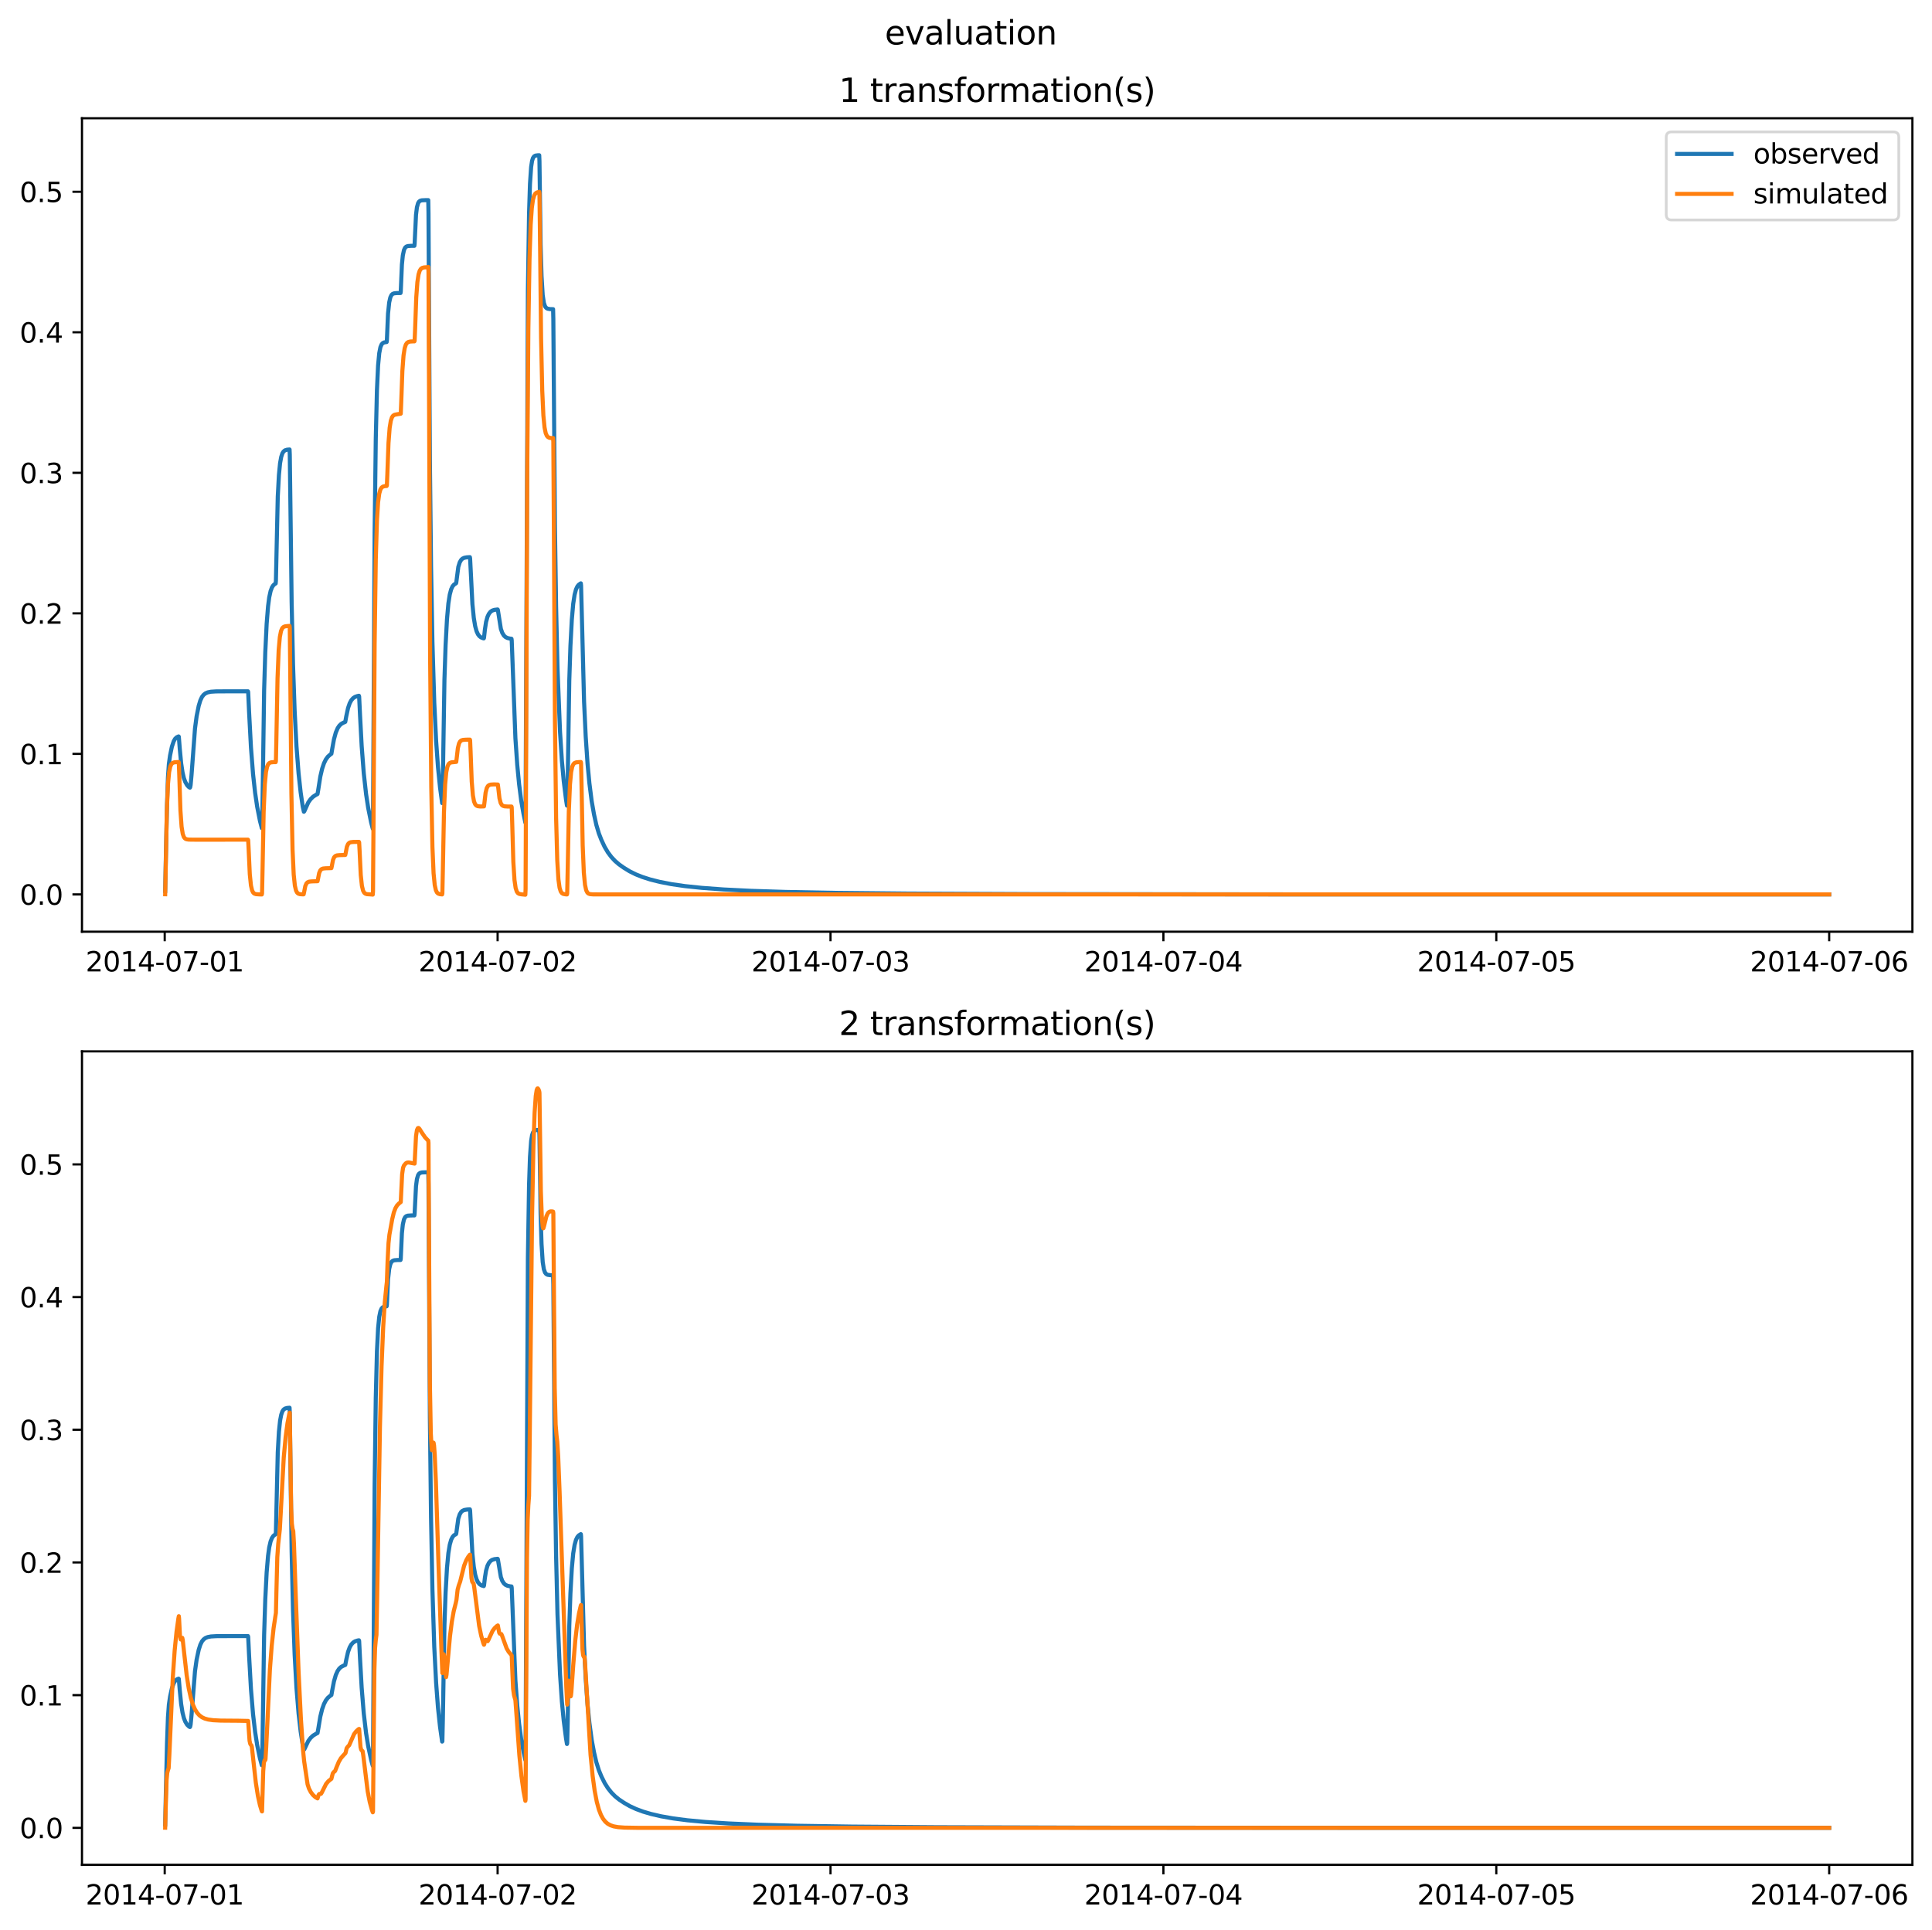 <?xml version="1.0" encoding="utf-8" standalone="no"?>
<!DOCTYPE svg PUBLIC "-//W3C//DTD SVG 1.1//EN"
  "http://www.w3.org/Graphics/SVG/1.1/DTD/svg11.dtd">
<svg xmlns:xlink="http://www.w3.org/1999/xlink" width="709.427pt" height="708.798pt" viewBox="0 0 709.427 708.798" xmlns="http://www.w3.org/2000/svg" version="1.1">
 <defs>
  <style type="text/css">*{stroke-linejoin: round; stroke-linecap: butt}</style>
 </defs>
 <g id="figure_1">
  <g id="patch_1">
   <path d="M 0 708.798 
L 709.427 708.798 
L 709.427 0 
L 0 0 
z
" style="fill: #ffffff"/>
  </g>
  <g id="axes_1">
   <g id="patch_2">
    <path d="M 30.103 342.2 
L 702.227 342.2 
L 702.227 43.44 
L 30.103 43.44 
z
" style="fill: #ffffff"/>
   </g>
   <g id="matplotlib.axis_1">
    <g id="xtick_1">
     <g id="line2d_1">
      <defs>
       <path id="mfb74bbc49d" d="M 0 0 
L 0 3.5 
" style="stroke: #000000; stroke-width: 0.8"/>
      </defs>
      <g>
       <use xlink:href="#mfb74bbc49d" x="60.484" y="342.2" style="stroke: #000000; stroke-width: 0.8"/>
      </g>
     </g>
     <g id="text_1">
      <!-- 2014-07-01 -->
      <g transform="translate(31.427 356.798) scale(0.1 -0.1)">
       <defs>
        <path id="DejaVuSans-32" d="M 1228 531 
L 3431 531 
L 3431 0 
L 469 0 
L 469 531 
Q 828 903 1448 1529 
Q 2069 2156 2228 2338 
Q 2531 2678 2651 2914 
Q 2772 3150 2772 3378 
Q 2772 3750 2511 3984 
Q 2250 4219 1831 4219 
Q 1534 4219 1204 4116 
Q 875 4013 500 3803 
L 500 4441 
Q 881 4594 1212 4672 
Q 1544 4750 1819 4750 
Q 2544 4750 2975 4387 
Q 3406 4025 3406 3419 
Q 3406 3131 3298 2873 
Q 3191 2616 2906 2266 
Q 2828 2175 2409 1742 
Q 1991 1309 1228 531 
z
" transform="scale(0.016)"/>
        <path id="DejaVuSans-30" d="M 2034 4250 
Q 1547 4250 1301 3770 
Q 1056 3291 1056 2328 
Q 1056 1369 1301 889 
Q 1547 409 2034 409 
Q 2525 409 2770 889 
Q 3016 1369 3016 2328 
Q 3016 3291 2770 3770 
Q 2525 4250 2034 4250 
z
M 2034 4750 
Q 2819 4750 3233 4129 
Q 3647 3509 3647 2328 
Q 3647 1150 3233 529 
Q 2819 -91 2034 -91 
Q 1250 -91 836 529 
Q 422 1150 422 2328 
Q 422 3509 836 4129 
Q 1250 4750 2034 4750 
z
" transform="scale(0.016)"/>
        <path id="DejaVuSans-31" d="M 794 531 
L 1825 531 
L 1825 4091 
L 703 3866 
L 703 4441 
L 1819 4666 
L 2450 4666 
L 2450 531 
L 3481 531 
L 3481 0 
L 794 0 
L 794 531 
z
" transform="scale(0.016)"/>
        <path id="DejaVuSans-34" d="M 2419 4116 
L 825 1625 
L 2419 1625 
L 2419 4116 
z
M 2253 4666 
L 3047 4666 
L 3047 1625 
L 3713 1625 
L 3713 1100 
L 3047 1100 
L 3047 0 
L 2419 0 
L 2419 1100 
L 313 1100 
L 313 1709 
L 2253 4666 
z
" transform="scale(0.016)"/>
        <path id="DejaVuSans-2d" d="M 313 2009 
L 1997 2009 
L 1997 1497 
L 313 1497 
L 313 2009 
z
" transform="scale(0.016)"/>
        <path id="DejaVuSans-37" d="M 525 4666 
L 3525 4666 
L 3525 4397 
L 1831 0 
L 1172 0 
L 2766 4134 
L 525 4134 
L 525 4666 
z
" transform="scale(0.016)"/>
       </defs>
       <use xlink:href="#DejaVuSans-32"/>
       <use xlink:href="#DejaVuSans-30" x="63.623"/>
       <use xlink:href="#DejaVuSans-31" x="127.246"/>
       <use xlink:href="#DejaVuSans-34" x="190.869"/>
       <use xlink:href="#DejaVuSans-2d" x="254.492"/>
       <use xlink:href="#DejaVuSans-30" x="290.576"/>
       <use xlink:href="#DejaVuSans-37" x="354.199"/>
       <use xlink:href="#DejaVuSans-2d" x="417.822"/>
       <use xlink:href="#DejaVuSans-30" x="453.906"/>
       <use xlink:href="#DejaVuSans-31" x="517.529"/>
      </g>
     </g>
    </g>
    <g id="xtick_2">
     <g id="line2d_2">
      <g>
       <use xlink:href="#mfb74bbc49d" x="182.723" y="342.2" style="stroke: #000000; stroke-width: 0.8"/>
      </g>
     </g>
     <g id="text_2">
      <!-- 2014-07-02 -->
      <g transform="translate(153.665 356.798) scale(0.1 -0.1)">
       <use xlink:href="#DejaVuSans-32"/>
       <use xlink:href="#DejaVuSans-30" x="63.623"/>
       <use xlink:href="#DejaVuSans-31" x="127.246"/>
       <use xlink:href="#DejaVuSans-34" x="190.869"/>
       <use xlink:href="#DejaVuSans-2d" x="254.492"/>
       <use xlink:href="#DejaVuSans-30" x="290.576"/>
       <use xlink:href="#DejaVuSans-37" x="354.199"/>
       <use xlink:href="#DejaVuSans-2d" x="417.822"/>
       <use xlink:href="#DejaVuSans-30" x="453.906"/>
       <use xlink:href="#DejaVuSans-32" x="517.529"/>
      </g>
     </g>
    </g>
    <g id="xtick_3">
     <g id="line2d_3">
      <g>
       <use xlink:href="#mfb74bbc49d" x="304.961" y="342.2" style="stroke: #000000; stroke-width: 0.8"/>
      </g>
     </g>
     <g id="text_3">
      <!-- 2014-07-03 -->
      <g transform="translate(275.903 356.798) scale(0.1 -0.1)">
       <defs>
        <path id="DejaVuSans-33" d="M 2597 2516 
Q 3050 2419 3304 2112 
Q 3559 1806 3559 1356 
Q 3559 666 3084 287 
Q 2609 -91 1734 -91 
Q 1441 -91 1130 -33 
Q 819 25 488 141 
L 488 750 
Q 750 597 1062 519 
Q 1375 441 1716 441 
Q 2309 441 2620 675 
Q 2931 909 2931 1356 
Q 2931 1769 2642 2001 
Q 2353 2234 1838 2234 
L 1294 2234 
L 1294 2753 
L 1863 2753 
Q 2328 2753 2575 2939 
Q 2822 3125 2822 3475 
Q 2822 3834 2567 4026 
Q 2313 4219 1838 4219 
Q 1578 4219 1281 4162 
Q 984 4106 628 3988 
L 628 4550 
Q 988 4650 1302 4700 
Q 1616 4750 1894 4750 
Q 2613 4750 3031 4423 
Q 3450 4097 3450 3541 
Q 3450 3153 3228 2886 
Q 3006 2619 2597 2516 
z
" transform="scale(0.016)"/>
       </defs>
       <use xlink:href="#DejaVuSans-32"/>
       <use xlink:href="#DejaVuSans-30" x="63.623"/>
       <use xlink:href="#DejaVuSans-31" x="127.246"/>
       <use xlink:href="#DejaVuSans-34" x="190.869"/>
       <use xlink:href="#DejaVuSans-2d" x="254.492"/>
       <use xlink:href="#DejaVuSans-30" x="290.576"/>
       <use xlink:href="#DejaVuSans-37" x="354.199"/>
       <use xlink:href="#DejaVuSans-2d" x="417.822"/>
       <use xlink:href="#DejaVuSans-30" x="453.906"/>
       <use xlink:href="#DejaVuSans-33" x="517.529"/>
      </g>
     </g>
    </g>
    <g id="xtick_4">
     <g id="line2d_4">
      <g>
       <use xlink:href="#mfb74bbc49d" x="427.199" y="342.2" style="stroke: #000000; stroke-width: 0.8"/>
      </g>
     </g>
     <g id="text_4">
      <!-- 2014-07-04 -->
      <g transform="translate(398.141 356.798) scale(0.1 -0.1)">
       <use xlink:href="#DejaVuSans-32"/>
       <use xlink:href="#DejaVuSans-30" x="63.623"/>
       <use xlink:href="#DejaVuSans-31" x="127.246"/>
       <use xlink:href="#DejaVuSans-34" x="190.869"/>
       <use xlink:href="#DejaVuSans-2d" x="254.492"/>
       <use xlink:href="#DejaVuSans-30" x="290.576"/>
       <use xlink:href="#DejaVuSans-37" x="354.199"/>
       <use xlink:href="#DejaVuSans-2d" x="417.822"/>
       <use xlink:href="#DejaVuSans-30" x="453.906"/>
       <use xlink:href="#DejaVuSans-34" x="517.529"/>
      </g>
     </g>
    </g>
    <g id="xtick_5">
     <g id="line2d_5">
      <g>
       <use xlink:href="#mfb74bbc49d" x="549.437" y="342.2" style="stroke: #000000; stroke-width: 0.8"/>
      </g>
     </g>
     <g id="text_5">
      <!-- 2014-07-05 -->
      <g transform="translate(520.38 356.798) scale(0.1 -0.1)">
       <defs>
        <path id="DejaVuSans-35" d="M 691 4666 
L 3169 4666 
L 3169 4134 
L 1269 4134 
L 1269 2991 
Q 1406 3038 1543 3061 
Q 1681 3084 1819 3084 
Q 2600 3084 3056 2656 
Q 3513 2228 3513 1497 
Q 3513 744 3044 326 
Q 2575 -91 1722 -91 
Q 1428 -91 1123 -41 
Q 819 9 494 109 
L 494 744 
Q 775 591 1075 516 
Q 1375 441 1709 441 
Q 2250 441 2565 725 
Q 2881 1009 2881 1497 
Q 2881 1984 2565 2268 
Q 2250 2553 1709 2553 
Q 1456 2553 1204 2497 
Q 953 2441 691 2322 
L 691 4666 
z
" transform="scale(0.016)"/>
       </defs>
       <use xlink:href="#DejaVuSans-32"/>
       <use xlink:href="#DejaVuSans-30" x="63.623"/>
       <use xlink:href="#DejaVuSans-31" x="127.246"/>
       <use xlink:href="#DejaVuSans-34" x="190.869"/>
       <use xlink:href="#DejaVuSans-2d" x="254.492"/>
       <use xlink:href="#DejaVuSans-30" x="290.576"/>
       <use xlink:href="#DejaVuSans-37" x="354.199"/>
       <use xlink:href="#DejaVuSans-2d" x="417.822"/>
       <use xlink:href="#DejaVuSans-30" x="453.906"/>
       <use xlink:href="#DejaVuSans-35" x="517.529"/>
      </g>
     </g>
    </g>
    <g id="xtick_6">
     <g id="line2d_6">
      <g>
       <use xlink:href="#mfb74bbc49d" x="671.676" y="342.2" style="stroke: #000000; stroke-width: 0.8"/>
      </g>
     </g>
     <g id="text_6">
      <!-- 2014-07-06 -->
      <g transform="translate(642.618 356.798) scale(0.1 -0.1)">
       <defs>
        <path id="DejaVuSans-36" d="M 2113 2584 
Q 1688 2584 1439 2293 
Q 1191 2003 1191 1497 
Q 1191 994 1439 701 
Q 1688 409 2113 409 
Q 2538 409 2786 701 
Q 3034 994 3034 1497 
Q 3034 2003 2786 2293 
Q 2538 2584 2113 2584 
z
M 3366 4563 
L 3366 3988 
Q 3128 4100 2886 4159 
Q 2644 4219 2406 4219 
Q 1781 4219 1451 3797 
Q 1122 3375 1075 2522 
Q 1259 2794 1537 2939 
Q 1816 3084 2150 3084 
Q 2853 3084 3261 2657 
Q 3669 2231 3669 1497 
Q 3669 778 3244 343 
Q 2819 -91 2113 -91 
Q 1303 -91 875 529 
Q 447 1150 447 2328 
Q 447 3434 972 4092 
Q 1497 4750 2381 4750 
Q 2619 4750 2861 4703 
Q 3103 4656 3366 4563 
z
" transform="scale(0.016)"/>
       </defs>
       <use xlink:href="#DejaVuSans-32"/>
       <use xlink:href="#DejaVuSans-30" x="63.623"/>
       <use xlink:href="#DejaVuSans-31" x="127.246"/>
       <use xlink:href="#DejaVuSans-34" x="190.869"/>
       <use xlink:href="#DejaVuSans-2d" x="254.492"/>
       <use xlink:href="#DejaVuSans-30" x="290.576"/>
       <use xlink:href="#DejaVuSans-37" x="354.199"/>
       <use xlink:href="#DejaVuSans-2d" x="417.822"/>
       <use xlink:href="#DejaVuSans-30" x="453.906"/>
       <use xlink:href="#DejaVuSans-36" x="517.529"/>
      </g>
     </g>
    </g>
   </g>
   <g id="matplotlib.axis_2">
    <g id="ytick_1">
     <g id="line2d_7">
      <defs>
       <path id="me799f8156d" d="M 0 0 
L -3.5 0 
" style="stroke: #000000; stroke-width: 0.8"/>
      </defs>
      <g>
       <use xlink:href="#me799f8156d" x="30.103" y="328.504" style="stroke: #000000; stroke-width: 0.8"/>
      </g>
     </g>
     <g id="text_7">
      <!-- 0.0 -->
      <g transform="translate(7.2 332.303) scale(0.1 -0.1)">
       <defs>
        <path id="DejaVuSans-2e" d="M 684 794 
L 1344 794 
L 1344 0 
L 684 0 
L 684 794 
z
" transform="scale(0.016)"/>
       </defs>
       <use xlink:href="#DejaVuSans-30"/>
       <use xlink:href="#DejaVuSans-2e" x="63.623"/>
       <use xlink:href="#DejaVuSans-30" x="95.41"/>
      </g>
     </g>
    </g>
    <g id="ytick_2">
     <g id="line2d_8">
      <g>
       <use xlink:href="#me799f8156d" x="30.103" y="276.889" style="stroke: #000000; stroke-width: 0.8"/>
      </g>
     </g>
     <g id="text_8">
      <!-- 0.1 -->
      <g transform="translate(7.2 280.688) scale(0.1 -0.1)">
       <use xlink:href="#DejaVuSans-30"/>
       <use xlink:href="#DejaVuSans-2e" x="63.623"/>
       <use xlink:href="#DejaVuSans-31" x="95.41"/>
      </g>
     </g>
    </g>
    <g id="ytick_3">
     <g id="line2d_9">
      <g>
       <use xlink:href="#me799f8156d" x="30.103" y="225.274" style="stroke: #000000; stroke-width: 0.8"/>
      </g>
     </g>
     <g id="text_9">
      <!-- 0.2 -->
      <g transform="translate(7.2 229.073) scale(0.1 -0.1)">
       <use xlink:href="#DejaVuSans-30"/>
       <use xlink:href="#DejaVuSans-2e" x="63.623"/>
       <use xlink:href="#DejaVuSans-32" x="95.41"/>
      </g>
     </g>
    </g>
    <g id="ytick_4">
     <g id="line2d_10">
      <g>
       <use xlink:href="#me799f8156d" x="30.103" y="173.659" style="stroke: #000000; stroke-width: 0.8"/>
      </g>
     </g>
     <g id="text_10">
      <!-- 0.3 -->
      <g transform="translate(7.2 177.458) scale(0.1 -0.1)">
       <use xlink:href="#DejaVuSans-30"/>
       <use xlink:href="#DejaVuSans-2e" x="63.623"/>
       <use xlink:href="#DejaVuSans-33" x="95.41"/>
      </g>
     </g>
    </g>
    <g id="ytick_5">
     <g id="line2d_11">
      <g>
       <use xlink:href="#me799f8156d" x="30.103" y="122.044" style="stroke: #000000; stroke-width: 0.8"/>
      </g>
     </g>
     <g id="text_11">
      <!-- 0.4 -->
      <g transform="translate(7.2 125.843) scale(0.1 -0.1)">
       <use xlink:href="#DejaVuSans-30"/>
       <use xlink:href="#DejaVuSans-2e" x="63.623"/>
       <use xlink:href="#DejaVuSans-34" x="95.41"/>
      </g>
     </g>
    </g>
    <g id="ytick_6">
     <g id="line2d_12">
      <g>
       <use xlink:href="#me799f8156d" x="30.103" y="70.428" style="stroke: #000000; stroke-width: 0.8"/>
      </g>
     </g>
     <g id="text_12">
      <!-- 0.5 -->
      <g transform="translate(7.2 74.228) scale(0.1 -0.1)">
       <use xlink:href="#DejaVuSans-30"/>
       <use xlink:href="#DejaVuSans-2e" x="63.623"/>
       <use xlink:href="#DejaVuSans-35" x="95.41"/>
      </g>
     </g>
    </g>
   </g>
   <g id="line2d_13">
    <path d="M 60.654 327.223 
L 60.909 314.541 
L 61.333 295.522 
L 61.673 285.524 
L 62.012 280.595 
L 62.437 277.518 
L 63.116 274.252 
L 63.795 272.23 
L 64.304 271.34 
L 64.899 270.788 
L 65.578 270.474 
L 65.663 270.582 
L 66.002 274.899 
L 66.511 280.287 
L 67.021 283.67 
L 67.53 285.823 
L 68.039 287.198 
L 68.719 288.393 
L 69.313 289.027 
L 69.737 289.3 
L 69.822 289.193 
L 69.992 288.352 
L 70.331 284.648 
L 71.605 267.536 
L 72.199 263.073 
L 72.963 259.256 
L 73.557 257.278 
L 74.151 255.998 
L 74.746 255.217 
L 75.425 254.672 
L 76.274 254.296 
L 77.462 254.056 
L 79.329 253.937 
L 84.508 253.903 
L 91.044 253.903 
L 91.129 254.19 
L 91.468 261.589 
L 92.148 274.455 
L 92.912 284.249 
L 93.676 291.182 
L 94.439 296.329 
L 95.458 301.509 
L 96.137 304.153 
L 96.222 303.873 
L 96.392 295.352 
L 96.986 253.496 
L 97.411 239.523 
L 97.92 229.082 
L 98.429 222.701 
L 98.854 219.423 
L 99.363 217.082 
L 99.872 215.727 
L 100.382 214.948 
L 100.891 214.495 
L 101.231 214.301 
L 101.315 213.285 
L 101.994 182.414 
L 102.419 174.483 
L 102.843 170.123 
L 103.268 167.801 
L 103.692 166.512 
L 104.117 165.834 
L 104.626 165.419 
L 105.39 165.178 
L 106.324 165.09 
L 106.409 167.018 
L 107.088 221.184 
L 107.597 243.976 
L 108.191 261.122 
L 108.87 274.132 
L 109.634 284.041 
L 110.398 291.018 
L 111.162 296.224 
L 111.587 298.145 
L 111.757 297.94 
L 113.2 294.721 
L 114.049 293.515 
L 114.982 292.604 
L 116.001 291.951 
L 116.595 291.62 
L 116.85 290.126 
L 117.614 285.235 
L 118.293 282.335 
L 118.972 280.317 
L 119.651 278.927 
L 120.415 277.886 
L 121.179 277.214 
L 121.688 276.839 
L 122.028 274.847 
L 122.622 271.565 
L 123.301 269.069 
L 123.98 267.473 
L 124.575 266.561 
L 125.254 265.912 
L 126.018 265.47 
L 126.782 265.135 
L 127.121 263.235 
L 127.8 260.061 
L 128.395 258.319 
L 128.989 257.206 
L 129.668 256.423 
L 130.347 255.973 
L 131.196 255.665 
L 131.79 255.544 
L 131.875 255.815 
L 132.215 262.911 
L 132.809 274.052 
L 133.573 283.982 
L 134.422 291.645 
L 135.186 296.66 
L 136.289 302.119 
L 136.883 304.367 
L 136.968 302.568 
L 137.138 271.319 
L 137.562 195.535 
L 137.987 161.12 
L 138.411 143.321 
L 138.836 134.203 
L 139.26 129.709 
L 139.685 127.54 
L 140.109 126.519 
L 140.534 126.031 
L 141.043 125.77 
L 141.892 125.629 
L 141.977 125.623 
L 142.061 125.052 
L 142.486 115.162 
L 142.91 111.095 
L 143.335 109.222 
L 143.759 108.342 
L 144.184 107.944 
L 144.778 107.727 
L 145.797 107.635 
L 147.07 107.62 
L 147.155 107.067 
L 147.579 97.182 
L 147.919 93.805 
L 148.343 91.84 
L 148.768 90.949 
L 149.192 90.569 
L 149.786 90.368 
L 150.975 90.286 
L 152.163 90.278 
L 152.248 89.543 
L 152.757 78.892 
L 153.097 76.14 
L 153.521 74.622 
L 153.861 74.07 
L 154.285 73.739 
L 154.88 73.577 
L 156.238 73.513 
L 157.256 73.509 
L 157.341 78.225 
L 157.851 168.849 
L 158.275 207.905 
L 158.784 235.71 
L 159.463 258.109 
L 160.143 272.11 
L 160.822 281.682 
L 161.586 289.262 
L 162.35 294.949 
L 162.435 294.843 
L 162.604 286.954 
L 163.199 249.583 
L 163.623 236.941 
L 164.132 227.439 
L 164.642 221.657 
L 165.151 218.379 
L 165.66 216.466 
L 166.17 215.373 
L 166.679 214.745 
L 167.358 214.29 
L 167.443 214.253 
L 167.528 214.068 
L 168.292 208.22 
L 168.801 206.574 
L 169.31 205.67 
L 169.82 205.181 
L 170.499 204.863 
L 171.433 204.692 
L 172.536 204.631 
L 172.621 205.092 
L 173.47 221.909 
L 173.979 226.968 
L 174.489 230.014 
L 174.998 231.848 
L 175.507 232.954 
L 176.017 233.63 
L 176.611 234.094 
L 177.375 234.405 
L 177.629 234.467 
L 177.714 234.354 
L 178.054 231.243 
L 178.478 228.459 
L 178.988 226.583 
L 179.497 225.486 
L 180.091 224.716 
L 180.685 224.288 
L 181.449 224.015 
L 182.638 223.856 
L 182.723 223.85 
L 182.808 223.979 
L 183.911 230.947 
L 184.42 232.411 
L 185.015 233.409 
L 185.609 233.968 
L 186.288 234.316 
L 187.222 234.538 
L 187.816 234.605 
L 187.901 235.14 
L 189.259 271.164 
L 189.938 281.014 
L 190.617 288.039 
L 191.381 294.036 
L 192.23 298.912 
L 192.909 302.096 
L 192.994 298.414 
L 193.843 106.814 
L 194.267 78.46 
L 194.607 67.577 
L 195.031 61.327 
L 195.371 59.106 
L 195.71 58.025 
L 196.135 57.417 
L 196.644 57.148 
L 197.493 57.035 
L 198.002 57.02 
L 198.087 59.13 
L 198.512 89.775 
L 198.851 101.384 
L 199.276 108.368 
L 199.7 111.206 
L 200.125 112.483 
L 200.549 113.066 
L 201.058 113.37 
L 201.992 113.528 
L 203.096 113.559 
L 203.181 117.119 
L 203.775 193.566 
L 204.199 222.809 
L 204.709 245.343 
L 205.642 268.814 
L 206.321 279.375 
L 207.001 286.85 
L 207.849 293.737 
L 208.189 295.891 
L 208.274 295.487 
L 208.444 287.876 
L 209.038 250.057 
L 209.462 237.233 
L 209.972 227.594 
L 210.481 221.757 
L 210.99 218.436 
L 211.5 216.498 
L 212.009 215.387 
L 212.518 214.756 
L 213.197 214.296 
L 213.282 214.257 
L 213.367 215.078 
L 214.471 257.717 
L 215.065 270.419 
L 215.744 280.476 
L 216.423 287.643 
L 217.272 294.325 
L 218.121 299.122 
L 218.97 302.956 
L 219.903 306.101 
L 220.837 308.512 
L 222.026 311.052 
L 223.214 313.053 
L 224.487 314.761 
L 225.846 316.217 
L 227.289 317.461 
L 229.071 318.717 
L 231.194 320.019 
L 233.401 321.112 
L 235.862 322.095 
L 238.749 323.02 
L 242.229 323.899 
L 246.558 324.736 
L 251.482 325.448 
L 257.763 326.106 
L 265.658 326.688 
L 275.675 327.187 
L 288.493 327.596 
L 306.744 327.939 
L 333.483 328.2 
L 379.153 328.387 
L 473.463 328.499 
L 671.676 328.503 
L 671.676 328.503 
" clip-path="url(#p701791caee)" style="fill: none; stroke: #1f77b4; stroke-width: 1.5; stroke-linecap: square"/>
   </g>
   <g id="line2d_14">
    <path d="M 60.654 328.448 
L 60.824 320.331 
L 61.248 298.173 
L 61.673 288.114 
L 62.097 283.595 
L 62.522 281.561 
L 62.946 280.644 
L 63.371 280.231 
L 63.965 280.002 
L 64.983 279.908 
L 65.578 279.883 
L 65.663 280.122 
L 65.832 284.785 
L 66.257 297.754 
L 66.681 303.651 
L 67.106 306.285 
L 67.53 307.46 
L 67.955 307.984 
L 68.464 308.245 
L 69.313 308.373 
L 71.859 308.405 
L 91.044 308.395 
L 91.129 308.567 
L 91.299 311.891 
L 91.723 321.082 
L 92.148 325.221 
L 92.572 327.053 
L 92.996 327.863 
L 93.421 328.221 
L 94.015 328.414 
L 95.203 328.495 
L 96.137 328.526 
L 96.222 328.114 
L 96.392 320.147 
L 96.816 298.094 
L 97.241 288.079 
L 97.665 283.579 
L 98.09 281.553 
L 98.514 280.641 
L 98.939 280.229 
L 99.533 280.002 
L 100.551 279.908 
L 101.231 279.919 
L 101.315 279.508 
L 101.485 271.508 
L 101.91 249.117 
L 102.334 238.74 
L 102.758 233.98 
L 103.183 231.792 
L 103.607 230.785 
L 104.032 230.322 
L 104.541 230.082 
L 105.39 229.959 
L 106.324 229.887 
L 106.409 230.706 
L 106.578 246.759 
L 107.003 291.645 
L 107.427 312.13 
L 107.852 321.252 
L 108.276 325.296 
L 108.701 327.086 
L 109.125 327.878 
L 109.549 328.227 
L 110.144 328.416 
L 111.332 328.495 
L 111.502 328.459 
L 111.672 327.664 
L 112.096 325.469 
L 112.521 324.483 
L 112.945 324.047 
L 113.539 323.811 
L 114.558 323.716 
L 116.595 323.661 
L 116.765 322.864 
L 117.189 320.664 
L 117.614 319.673 
L 118.038 319.234 
L 118.632 318.996 
L 119.651 318.9 
L 121.688 318.845 
L 121.858 318.048 
L 122.283 315.844 
L 122.707 314.85 
L 123.132 314.408 
L 123.726 314.168 
L 124.744 314.071 
L 126.782 314.016 
L 126.951 313.218 
L 127.376 311.012 
L 127.8 310.014 
L 128.225 309.57 
L 128.734 309.348 
L 129.668 309.236 
L 131.79 309.204 
L 131.875 309.369 
L 132.045 312.56 
L 132.469 321.382 
L 132.894 325.354 
L 133.318 327.112 
L 133.742 327.889 
L 134.167 328.232 
L 134.761 328.418 
L 135.95 328.495 
L 136.883 328.574 
L 136.968 327.34 
L 137.138 303.426 
L 137.562 236.68 
L 137.987 205.63 
L 138.411 191.2 
L 138.836 184.449 
L 139.26 181.281 
L 139.685 179.792 
L 140.109 179.092 
L 140.618 178.722 
L 141.297 178.545 
L 141.977 178.504 
L 142.061 178.298 
L 142.231 174.255 
L 142.656 162.706 
L 143.08 157.156 
L 143.505 154.521 
L 143.929 153.269 
L 144.353 152.673 
L 144.863 152.355 
L 145.627 152.191 
L 147.155 151.946 
L 147.325 147.896 
L 147.749 136.251 
L 148.173 130.593 
L 148.598 127.877 
L 149.022 126.571 
L 149.447 125.943 
L 149.956 125.603 
L 150.635 125.436 
L 152.078 125.365 
L 152.163 125.378 
L 152.248 125.175 
L 152.418 121.113 
L 152.842 109.362 
L 153.267 103.588 
L 153.691 100.785 
L 154.116 99.422 
L 154.54 98.759 
L 155.049 98.396 
L 155.728 98.215 
L 157.087 98.132 
L 157.171 98.165 
L 157.256 98.038 
L 157.341 99.863 
L 157.511 136.395 
L 157.935 240.495 
L 158.36 289.118 
L 158.784 311.002 
L 159.209 320.751 
L 159.633 325.074 
L 160.058 326.988 
L 160.482 327.834 
L 160.907 328.208 
L 161.501 328.41 
L 162.35 328.509 
L 162.435 328.099 
L 162.604 320.136 
L 163.029 298.089 
L 163.453 288.077 
L 163.878 283.578 
L 164.302 281.553 
L 164.726 280.64 
L 165.151 280.229 
L 165.745 280.002 
L 166.764 279.907 
L 167.528 279.83 
L 167.698 278.496 
L 168.122 274.777 
L 168.546 273.071 
L 168.971 272.299 
L 169.395 271.95 
L 169.99 271.756 
L 171.178 271.671 
L 172.536 271.65 
L 172.621 271.856 
L 172.791 275.856 
L 173.215 287.006 
L 173.64 292.098 
L 174.064 294.383 
L 174.489 295.408 
L 174.913 295.867 
L 175.422 296.097 
L 176.356 296.215 
L 177.714 296.173 
L 177.884 294.842 
L 178.309 291.144 
L 178.733 289.458 
L 179.157 288.701 
L 179.582 288.361 
L 180.176 288.174 
L 181.364 288.093 
L 182.808 288.149 
L 182.977 289.481 
L 183.402 293.183 
L 183.826 294.87 
L 184.251 295.626 
L 184.675 295.964 
L 185.269 296.15 
L 186.458 296.23 
L 187.816 296.223 
L 187.901 296.498 
L 188.071 301.822 
L 188.495 316.567 
L 188.919 323.22 
L 189.344 326.168 
L 189.768 327.471 
L 190.193 328.048 
L 190.702 328.333 
L 191.466 328.465 
L 192.909 328.62 
L 192.994 326.572 
L 193.164 286.677 
L 193.588 174.357 
L 194.013 120.81 
L 194.437 95.044 
L 194.862 82.498 
L 195.286 76.355 
L 195.71 73.338 
L 196.135 71.854 
L 196.559 71.124 
L 197.069 70.719 
L 197.748 70.514 
L 198.002 70.443 
L 198.087 71.106 
L 198.257 84.687 
L 198.682 124.112 
L 199.106 143.396 
L 199.53 152.612 
L 199.955 156.997 
L 200.379 159.08 
L 200.804 160.068 
L 201.228 160.537 
L 201.738 160.787 
L 202.586 160.92 
L 203.096 160.869 
L 203.181 162.23 
L 203.35 189.145 
L 203.775 265.146 
L 204.199 300.251 
L 204.624 315.969 
L 205.048 322.955 
L 205.473 326.05 
L 205.897 327.42 
L 206.321 328.025 
L 206.831 328.324 
L 207.595 328.463 
L 208.189 328.515 
L 208.274 328.104 
L 208.444 320.14 
L 208.868 298.091 
L 209.293 288.077 
L 209.717 283.579 
L 210.141 281.553 
L 210.566 280.64 
L 210.99 280.229 
L 211.584 280.002 
L 212.603 279.907 
L 213.282 279.873 
L 213.367 280.284 
L 213.537 288.278 
L 213.961 310.473 
L 214.386 320.516 
L 214.81 324.97 
L 215.235 326.942 
L 215.659 327.814 
L 216.084 328.199 
L 216.678 328.407 
L 217.781 328.493 
L 223.723 328.504 
L 671.676 328.504 
L 671.676 328.504 
" clip-path="url(#p701791caee)" style="fill: none; stroke: #ff7f0e; stroke-width: 1.5; stroke-linecap: square"/>
   </g>
   <g id="patch_3">
    <path d="M 30.103 342.2 
L 30.103 43.44 
" style="fill: none; stroke: #000000; stroke-width: 0.8; stroke-linejoin: miter; stroke-linecap: square"/>
   </g>
   <g id="patch_4">
    <path d="M 702.227 342.2 
L 702.227 43.44 
" style="fill: none; stroke: #000000; stroke-width: 0.8; stroke-linejoin: miter; stroke-linecap: square"/>
   </g>
   <g id="patch_5">
    <path d="M 30.103 342.2 
L 702.227 342.2 
" style="fill: none; stroke: #000000; stroke-width: 0.8; stroke-linejoin: miter; stroke-linecap: square"/>
   </g>
   <g id="patch_6">
    <path d="M 30.103 43.44 
L 702.227 43.44 
" style="fill: none; stroke: #000000; stroke-width: 0.8; stroke-linejoin: miter; stroke-linecap: square"/>
   </g>
   <g id="text_13">
    <!-- 1 transformation(s) -->
    <g transform="translate(308.05 37.44) scale(0.12 -0.12)">
     <defs>
      <path id="DejaVuSans-20" transform="scale(0.016)"/>
      <path id="DejaVuSans-74" d="M 1172 4494 
L 1172 3500 
L 2356 3500 
L 2356 3053 
L 1172 3053 
L 1172 1153 
Q 1172 725 1289 603 
Q 1406 481 1766 481 
L 2356 481 
L 2356 0 
L 1766 0 
Q 1100 0 847 248 
Q 594 497 594 1153 
L 594 3053 
L 172 3053 
L 172 3500 
L 594 3500 
L 594 4494 
L 1172 4494 
z
" transform="scale(0.016)"/>
      <path id="DejaVuSans-72" d="M 2631 2963 
Q 2534 3019 2420 3045 
Q 2306 3072 2169 3072 
Q 1681 3072 1420 2755 
Q 1159 2438 1159 1844 
L 1159 0 
L 581 0 
L 581 3500 
L 1159 3500 
L 1159 2956 
Q 1341 3275 1631 3429 
Q 1922 3584 2338 3584 
Q 2397 3584 2469 3576 
Q 2541 3569 2628 3553 
L 2631 2963 
z
" transform="scale(0.016)"/>
      <path id="DejaVuSans-61" d="M 2194 1759 
Q 1497 1759 1228 1600 
Q 959 1441 959 1056 
Q 959 750 1161 570 
Q 1363 391 1709 391 
Q 2188 391 2477 730 
Q 2766 1069 2766 1631 
L 2766 1759 
L 2194 1759 
z
M 3341 1997 
L 3341 0 
L 2766 0 
L 2766 531 
Q 2569 213 2275 61 
Q 1981 -91 1556 -91 
Q 1019 -91 701 211 
Q 384 513 384 1019 
Q 384 1609 779 1909 
Q 1175 2209 1959 2209 
L 2766 2209 
L 2766 2266 
Q 2766 2663 2505 2880 
Q 2244 3097 1772 3097 
Q 1472 3097 1187 3025 
Q 903 2953 641 2809 
L 641 3341 
Q 956 3463 1253 3523 
Q 1550 3584 1831 3584 
Q 2591 3584 2966 3190 
Q 3341 2797 3341 1997 
z
" transform="scale(0.016)"/>
      <path id="DejaVuSans-6e" d="M 3513 2113 
L 3513 0 
L 2938 0 
L 2938 2094 
Q 2938 2591 2744 2837 
Q 2550 3084 2163 3084 
Q 1697 3084 1428 2787 
Q 1159 2491 1159 1978 
L 1159 0 
L 581 0 
L 581 3500 
L 1159 3500 
L 1159 2956 
Q 1366 3272 1645 3428 
Q 1925 3584 2291 3584 
Q 2894 3584 3203 3211 
Q 3513 2838 3513 2113 
z
" transform="scale(0.016)"/>
      <path id="DejaVuSans-73" d="M 2834 3397 
L 2834 2853 
Q 2591 2978 2328 3040 
Q 2066 3103 1784 3103 
Q 1356 3103 1142 2972 
Q 928 2841 928 2578 
Q 928 2378 1081 2264 
Q 1234 2150 1697 2047 
L 1894 2003 
Q 2506 1872 2764 1633 
Q 3022 1394 3022 966 
Q 3022 478 2636 193 
Q 2250 -91 1575 -91 
Q 1294 -91 989 -36 
Q 684 19 347 128 
L 347 722 
Q 666 556 975 473 
Q 1284 391 1588 391 
Q 1994 391 2212 530 
Q 2431 669 2431 922 
Q 2431 1156 2273 1281 
Q 2116 1406 1581 1522 
L 1381 1569 
Q 847 1681 609 1914 
Q 372 2147 372 2553 
Q 372 3047 722 3315 
Q 1072 3584 1716 3584 
Q 2034 3584 2315 3537 
Q 2597 3491 2834 3397 
z
" transform="scale(0.016)"/>
      <path id="DejaVuSans-66" d="M 2375 4863 
L 2375 4384 
L 1825 4384 
Q 1516 4384 1395 4259 
Q 1275 4134 1275 3809 
L 1275 3500 
L 2222 3500 
L 2222 3053 
L 1275 3053 
L 1275 0 
L 697 0 
L 697 3053 
L 147 3053 
L 147 3500 
L 697 3500 
L 697 3744 
Q 697 4328 969 4595 
Q 1241 4863 1831 4863 
L 2375 4863 
z
" transform="scale(0.016)"/>
      <path id="DejaVuSans-6f" d="M 1959 3097 
Q 1497 3097 1228 2736 
Q 959 2375 959 1747 
Q 959 1119 1226 758 
Q 1494 397 1959 397 
Q 2419 397 2687 759 
Q 2956 1122 2956 1747 
Q 2956 2369 2687 2733 
Q 2419 3097 1959 3097 
z
M 1959 3584 
Q 2709 3584 3137 3096 
Q 3566 2609 3566 1747 
Q 3566 888 3137 398 
Q 2709 -91 1959 -91 
Q 1206 -91 779 398 
Q 353 888 353 1747 
Q 353 2609 779 3096 
Q 1206 3584 1959 3584 
z
" transform="scale(0.016)"/>
      <path id="DejaVuSans-6d" d="M 3328 2828 
Q 3544 3216 3844 3400 
Q 4144 3584 4550 3584 
Q 5097 3584 5394 3201 
Q 5691 2819 5691 2113 
L 5691 0 
L 5113 0 
L 5113 2094 
Q 5113 2597 4934 2840 
Q 4756 3084 4391 3084 
Q 3944 3084 3684 2787 
Q 3425 2491 3425 1978 
L 3425 0 
L 2847 0 
L 2847 2094 
Q 2847 2600 2669 2842 
Q 2491 3084 2119 3084 
Q 1678 3084 1418 2786 
Q 1159 2488 1159 1978 
L 1159 0 
L 581 0 
L 581 3500 
L 1159 3500 
L 1159 2956 
Q 1356 3278 1631 3431 
Q 1906 3584 2284 3584 
Q 2666 3584 2933 3390 
Q 3200 3197 3328 2828 
z
" transform="scale(0.016)"/>
      <path id="DejaVuSans-69" d="M 603 3500 
L 1178 3500 
L 1178 0 
L 603 0 
L 603 3500 
z
M 603 4863 
L 1178 4863 
L 1178 4134 
L 603 4134 
L 603 4863 
z
" transform="scale(0.016)"/>
      <path id="DejaVuSans-28" d="M 1984 4856 
Q 1566 4138 1362 3434 
Q 1159 2731 1159 2009 
Q 1159 1288 1364 580 
Q 1569 -128 1984 -844 
L 1484 -844 
Q 1016 -109 783 600 
Q 550 1309 550 2009 
Q 550 2706 781 3412 
Q 1013 4119 1484 4856 
L 1984 4856 
z
" transform="scale(0.016)"/>
      <path id="DejaVuSans-29" d="M 513 4856 
L 1013 4856 
Q 1481 4119 1714 3412 
Q 1947 2706 1947 2009 
Q 1947 1309 1714 600 
Q 1481 -109 1013 -844 
L 513 -844 
Q 928 -128 1133 580 
Q 1338 1288 1338 2009 
Q 1338 2731 1133 3434 
Q 928 4138 513 4856 
z
" transform="scale(0.016)"/>
     </defs>
     <use xlink:href="#DejaVuSans-31"/>
     <use xlink:href="#DejaVuSans-20" x="63.623"/>
     <use xlink:href="#DejaVuSans-74" x="95.41"/>
     <use xlink:href="#DejaVuSans-72" x="134.619"/>
     <use xlink:href="#DejaVuSans-61" x="175.732"/>
     <use xlink:href="#DejaVuSans-6e" x="237.012"/>
     <use xlink:href="#DejaVuSans-73" x="300.391"/>
     <use xlink:href="#DejaVuSans-66" x="352.49"/>
     <use xlink:href="#DejaVuSans-6f" x="387.695"/>
     <use xlink:href="#DejaVuSans-72" x="448.877"/>
     <use xlink:href="#DejaVuSans-6d" x="488.24"/>
     <use xlink:href="#DejaVuSans-61" x="585.652"/>
     <use xlink:href="#DejaVuSans-74" x="646.932"/>
     <use xlink:href="#DejaVuSans-69" x="686.141"/>
     <use xlink:href="#DejaVuSans-6f" x="713.924"/>
     <use xlink:href="#DejaVuSans-6e" x="775.105"/>
     <use xlink:href="#DejaVuSans-28" x="838.484"/>
     <use xlink:href="#DejaVuSans-73" x="877.498"/>
     <use xlink:href="#DejaVuSans-29" x="929.598"/>
    </g>
   </g>
   <g id="legend_1">
    <g id="patch_7">
     <path d="M 613.833 80.796 
L 695.227 80.796 
Q 697.227 80.796 697.227 78.796 
L 697.227 50.44 
Q 697.227 48.44 695.227 48.44 
L 613.833 48.44 
Q 611.833 48.44 611.833 50.44 
L 611.833 78.796 
Q 611.833 80.796 613.833 80.796 
z
" style="fill: #ffffff; opacity: 0.8; stroke: #cccccc; stroke-linejoin: miter"/>
    </g>
    <g id="line2d_15">
     <path d="M 615.833 56.538 
L 625.833 56.538 
L 635.833 56.538 
" style="fill: none; stroke: #1f77b4; stroke-width: 1.5; stroke-linecap: square"/>
    </g>
    <g id="text_14">
     <!-- observed -->
     <g transform="translate(643.833 60.038) scale(0.1 -0.1)">
      <defs>
       <path id="DejaVuSans-62" d="M 3116 1747 
Q 3116 2381 2855 2742 
Q 2594 3103 2138 3103 
Q 1681 3103 1420 2742 
Q 1159 2381 1159 1747 
Q 1159 1113 1420 752 
Q 1681 391 2138 391 
Q 2594 391 2855 752 
Q 3116 1113 3116 1747 
z
M 1159 2969 
Q 1341 3281 1617 3432 
Q 1894 3584 2278 3584 
Q 2916 3584 3314 3078 
Q 3713 2572 3713 1747 
Q 3713 922 3314 415 
Q 2916 -91 2278 -91 
Q 1894 -91 1617 61 
Q 1341 213 1159 525 
L 1159 0 
L 581 0 
L 581 4863 
L 1159 4863 
L 1159 2969 
z
" transform="scale(0.016)"/>
       <path id="DejaVuSans-65" d="M 3597 1894 
L 3597 1613 
L 953 1613 
Q 991 1019 1311 708 
Q 1631 397 2203 397 
Q 2534 397 2845 478 
Q 3156 559 3463 722 
L 3463 178 
Q 3153 47 2828 -22 
Q 2503 -91 2169 -91 
Q 1331 -91 842 396 
Q 353 884 353 1716 
Q 353 2575 817 3079 
Q 1281 3584 2069 3584 
Q 2775 3584 3186 3129 
Q 3597 2675 3597 1894 
z
M 3022 2063 
Q 3016 2534 2758 2815 
Q 2500 3097 2075 3097 
Q 1594 3097 1305 2825 
Q 1016 2553 972 2059 
L 3022 2063 
z
" transform="scale(0.016)"/>
       <path id="DejaVuSans-76" d="M 191 3500 
L 800 3500 
L 1894 563 
L 2988 3500 
L 3597 3500 
L 2284 0 
L 1503 0 
L 191 3500 
z
" transform="scale(0.016)"/>
       <path id="DejaVuSans-64" d="M 2906 2969 
L 2906 4863 
L 3481 4863 
L 3481 0 
L 2906 0 
L 2906 525 
Q 2725 213 2448 61 
Q 2172 -91 1784 -91 
Q 1150 -91 751 415 
Q 353 922 353 1747 
Q 353 2572 751 3078 
Q 1150 3584 1784 3584 
Q 2172 3584 2448 3432 
Q 2725 3281 2906 2969 
z
M 947 1747 
Q 947 1113 1208 752 
Q 1469 391 1925 391 
Q 2381 391 2643 752 
Q 2906 1113 2906 1747 
Q 2906 2381 2643 2742 
Q 2381 3103 1925 3103 
Q 1469 3103 1208 2742 
Q 947 2381 947 1747 
z
" transform="scale(0.016)"/>
      </defs>
      <use xlink:href="#DejaVuSans-6f"/>
      <use xlink:href="#DejaVuSans-62" x="61.182"/>
      <use xlink:href="#DejaVuSans-73" x="124.658"/>
      <use xlink:href="#DejaVuSans-65" x="176.758"/>
      <use xlink:href="#DejaVuSans-72" x="238.281"/>
      <use xlink:href="#DejaVuSans-76" x="279.395"/>
      <use xlink:href="#DejaVuSans-65" x="338.574"/>
      <use xlink:href="#DejaVuSans-64" x="400.098"/>
     </g>
    </g>
    <g id="line2d_16">
     <path d="M 615.833 71.217 
L 625.833 71.217 
L 635.833 71.217 
" style="fill: none; stroke: #ff7f0e; stroke-width: 1.5; stroke-linecap: square"/>
    </g>
    <g id="text_15">
     <!-- simulated -->
     <g transform="translate(643.833 74.717) scale(0.1 -0.1)">
      <defs>
       <path id="DejaVuSans-75" d="M 544 1381 
L 544 3500 
L 1119 3500 
L 1119 1403 
Q 1119 906 1312 657 
Q 1506 409 1894 409 
Q 2359 409 2629 706 
Q 2900 1003 2900 1516 
L 2900 3500 
L 3475 3500 
L 3475 0 
L 2900 0 
L 2900 538 
Q 2691 219 2414 64 
Q 2138 -91 1772 -91 
Q 1169 -91 856 284 
Q 544 659 544 1381 
z
M 1991 3584 
L 1991 3584 
z
" transform="scale(0.016)"/>
       <path id="DejaVuSans-6c" d="M 603 4863 
L 1178 4863 
L 1178 0 
L 603 0 
L 603 4863 
z
" transform="scale(0.016)"/>
      </defs>
      <use xlink:href="#DejaVuSans-73"/>
      <use xlink:href="#DejaVuSans-69" x="52.1"/>
      <use xlink:href="#DejaVuSans-6d" x="79.883"/>
      <use xlink:href="#DejaVuSans-75" x="177.295"/>
      <use xlink:href="#DejaVuSans-6c" x="240.674"/>
      <use xlink:href="#DejaVuSans-61" x="268.457"/>
      <use xlink:href="#DejaVuSans-74" x="329.736"/>
      <use xlink:href="#DejaVuSans-65" x="368.945"/>
      <use xlink:href="#DejaVuSans-64" x="430.469"/>
     </g>
    </g>
   </g>
  </g>
  <g id="axes_2">
   <g id="patch_8">
    <path d="M 30.103 684.92 
L 702.227 684.92 
L 702.227 386.16 
L 30.103 386.16 
z
" style="fill: #ffffff"/>
   </g>
   <g id="matplotlib.axis_3">
    <g id="xtick_7">
     <g id="line2d_17">
      <g>
       <use xlink:href="#mfb74bbc49d" x="60.484" y="684.92" style="stroke: #000000; stroke-width: 0.8"/>
      </g>
     </g>
     <g id="text_16">
      <!-- 2014-07-01 -->
      <g transform="translate(31.427 699.518) scale(0.1 -0.1)">
       <use xlink:href="#DejaVuSans-32"/>
       <use xlink:href="#DejaVuSans-30" x="63.623"/>
       <use xlink:href="#DejaVuSans-31" x="127.246"/>
       <use xlink:href="#DejaVuSans-34" x="190.869"/>
       <use xlink:href="#DejaVuSans-2d" x="254.492"/>
       <use xlink:href="#DejaVuSans-30" x="290.576"/>
       <use xlink:href="#DejaVuSans-37" x="354.199"/>
       <use xlink:href="#DejaVuSans-2d" x="417.822"/>
       <use xlink:href="#DejaVuSans-30" x="453.906"/>
       <use xlink:href="#DejaVuSans-31" x="517.529"/>
      </g>
     </g>
    </g>
    <g id="xtick_8">
     <g id="line2d_18">
      <g>
       <use xlink:href="#mfb74bbc49d" x="182.723" y="684.92" style="stroke: #000000; stroke-width: 0.8"/>
      </g>
     </g>
     <g id="text_17">
      <!-- 2014-07-02 -->
      <g transform="translate(153.665 699.518) scale(0.1 -0.1)">
       <use xlink:href="#DejaVuSans-32"/>
       <use xlink:href="#DejaVuSans-30" x="63.623"/>
       <use xlink:href="#DejaVuSans-31" x="127.246"/>
       <use xlink:href="#DejaVuSans-34" x="190.869"/>
       <use xlink:href="#DejaVuSans-2d" x="254.492"/>
       <use xlink:href="#DejaVuSans-30" x="290.576"/>
       <use xlink:href="#DejaVuSans-37" x="354.199"/>
       <use xlink:href="#DejaVuSans-2d" x="417.822"/>
       <use xlink:href="#DejaVuSans-30" x="453.906"/>
       <use xlink:href="#DejaVuSans-32" x="517.529"/>
      </g>
     </g>
    </g>
    <g id="xtick_9">
     <g id="line2d_19">
      <g>
       <use xlink:href="#mfb74bbc49d" x="304.961" y="684.92" style="stroke: #000000; stroke-width: 0.8"/>
      </g>
     </g>
     <g id="text_18">
      <!-- 2014-07-03 -->
      <g transform="translate(275.903 699.518) scale(0.1 -0.1)">
       <use xlink:href="#DejaVuSans-32"/>
       <use xlink:href="#DejaVuSans-30" x="63.623"/>
       <use xlink:href="#DejaVuSans-31" x="127.246"/>
       <use xlink:href="#DejaVuSans-34" x="190.869"/>
       <use xlink:href="#DejaVuSans-2d" x="254.492"/>
       <use xlink:href="#DejaVuSans-30" x="290.576"/>
       <use xlink:href="#DejaVuSans-37" x="354.199"/>
       <use xlink:href="#DejaVuSans-2d" x="417.822"/>
       <use xlink:href="#DejaVuSans-30" x="453.906"/>
       <use xlink:href="#DejaVuSans-33" x="517.529"/>
      </g>
     </g>
    </g>
    <g id="xtick_10">
     <g id="line2d_20">
      <g>
       <use xlink:href="#mfb74bbc49d" x="427.199" y="684.92" style="stroke: #000000; stroke-width: 0.8"/>
      </g>
     </g>
     <g id="text_19">
      <!-- 2014-07-04 -->
      <g transform="translate(398.141 699.518) scale(0.1 -0.1)">
       <use xlink:href="#DejaVuSans-32"/>
       <use xlink:href="#DejaVuSans-30" x="63.623"/>
       <use xlink:href="#DejaVuSans-31" x="127.246"/>
       <use xlink:href="#DejaVuSans-34" x="190.869"/>
       <use xlink:href="#DejaVuSans-2d" x="254.492"/>
       <use xlink:href="#DejaVuSans-30" x="290.576"/>
       <use xlink:href="#DejaVuSans-37" x="354.199"/>
       <use xlink:href="#DejaVuSans-2d" x="417.822"/>
       <use xlink:href="#DejaVuSans-30" x="453.906"/>
       <use xlink:href="#DejaVuSans-34" x="517.529"/>
      </g>
     </g>
    </g>
    <g id="xtick_11">
     <g id="line2d_21">
      <g>
       <use xlink:href="#mfb74bbc49d" x="549.437" y="684.92" style="stroke: #000000; stroke-width: 0.8"/>
      </g>
     </g>
     <g id="text_20">
      <!-- 2014-07-05 -->
      <g transform="translate(520.38 699.518) scale(0.1 -0.1)">
       <use xlink:href="#DejaVuSans-32"/>
       <use xlink:href="#DejaVuSans-30" x="63.623"/>
       <use xlink:href="#DejaVuSans-31" x="127.246"/>
       <use xlink:href="#DejaVuSans-34" x="190.869"/>
       <use xlink:href="#DejaVuSans-2d" x="254.492"/>
       <use xlink:href="#DejaVuSans-30" x="290.576"/>
       <use xlink:href="#DejaVuSans-37" x="354.199"/>
       <use xlink:href="#DejaVuSans-2d" x="417.822"/>
       <use xlink:href="#DejaVuSans-30" x="453.906"/>
       <use xlink:href="#DejaVuSans-35" x="517.529"/>
      </g>
     </g>
    </g>
    <g id="xtick_12">
     <g id="line2d_22">
      <g>
       <use xlink:href="#mfb74bbc49d" x="671.676" y="684.92" style="stroke: #000000; stroke-width: 0.8"/>
      </g>
     </g>
     <g id="text_21">
      <!-- 2014-07-06 -->
      <g transform="translate(642.618 699.518) scale(0.1 -0.1)">
       <use xlink:href="#DejaVuSans-32"/>
       <use xlink:href="#DejaVuSans-30" x="63.623"/>
       <use xlink:href="#DejaVuSans-31" x="127.246"/>
       <use xlink:href="#DejaVuSans-34" x="190.869"/>
       <use xlink:href="#DejaVuSans-2d" x="254.492"/>
       <use xlink:href="#DejaVuSans-30" x="290.576"/>
       <use xlink:href="#DejaVuSans-37" x="354.199"/>
       <use xlink:href="#DejaVuSans-2d" x="417.822"/>
       <use xlink:href="#DejaVuSans-30" x="453.906"/>
       <use xlink:href="#DejaVuSans-36" x="517.529"/>
      </g>
     </g>
    </g>
   </g>
   <g id="matplotlib.axis_4">
    <g id="ytick_7">
     <g id="line2d_23">
      <g>
       <use xlink:href="#me799f8156d" x="30.103" y="671.34" style="stroke: #000000; stroke-width: 0.8"/>
      </g>
     </g>
     <g id="text_22">
      <!-- 0.0 -->
      <g transform="translate(7.2 675.139) scale(0.1 -0.1)">
       <use xlink:href="#DejaVuSans-30"/>
       <use xlink:href="#DejaVuSans-2e" x="63.623"/>
       <use xlink:href="#DejaVuSans-30" x="95.41"/>
      </g>
     </g>
    </g>
    <g id="ytick_8">
     <g id="line2d_24">
      <g>
       <use xlink:href="#me799f8156d" x="30.103" y="622.604" style="stroke: #000000; stroke-width: 0.8"/>
      </g>
     </g>
     <g id="text_23">
      <!-- 0.1 -->
      <g transform="translate(7.2 626.403) scale(0.1 -0.1)">
       <use xlink:href="#DejaVuSans-30"/>
       <use xlink:href="#DejaVuSans-2e" x="63.623"/>
       <use xlink:href="#DejaVuSans-31" x="95.41"/>
      </g>
     </g>
    </g>
    <g id="ytick_9">
     <g id="line2d_25">
      <g>
       <use xlink:href="#me799f8156d" x="30.103" y="573.867" style="stroke: #000000; stroke-width: 0.8"/>
      </g>
     </g>
     <g id="text_24">
      <!-- 0.2 -->
      <g transform="translate(7.2 577.666) scale(0.1 -0.1)">
       <use xlink:href="#DejaVuSans-30"/>
       <use xlink:href="#DejaVuSans-2e" x="63.623"/>
       <use xlink:href="#DejaVuSans-32" x="95.41"/>
      </g>
     </g>
    </g>
    <g id="ytick_10">
     <g id="line2d_26">
      <g>
       <use xlink:href="#me799f8156d" x="30.103" y="525.131" style="stroke: #000000; stroke-width: 0.8"/>
      </g>
     </g>
     <g id="text_25">
      <!-- 0.3 -->
      <g transform="translate(7.2 528.93) scale(0.1 -0.1)">
       <use xlink:href="#DejaVuSans-30"/>
       <use xlink:href="#DejaVuSans-2e" x="63.623"/>
       <use xlink:href="#DejaVuSans-33" x="95.41"/>
      </g>
     </g>
    </g>
    <g id="ytick_11">
     <g id="line2d_27">
      <g>
       <use xlink:href="#me799f8156d" x="30.103" y="476.394" style="stroke: #000000; stroke-width: 0.8"/>
      </g>
     </g>
     <g id="text_26">
      <!-- 0.4 -->
      <g transform="translate(7.2 480.193) scale(0.1 -0.1)">
       <use xlink:href="#DejaVuSans-30"/>
       <use xlink:href="#DejaVuSans-2e" x="63.623"/>
       <use xlink:href="#DejaVuSans-34" x="95.41"/>
      </g>
     </g>
    </g>
    <g id="ytick_12">
     <g id="line2d_28">
      <g>
       <use xlink:href="#me799f8156d" x="30.103" y="427.658" style="stroke: #000000; stroke-width: 0.8"/>
      </g>
     </g>
     <g id="text_27">
      <!-- 0.5 -->
      <g transform="translate(7.2 431.457) scale(0.1 -0.1)">
       <use xlink:href="#DejaVuSans-30"/>
       <use xlink:href="#DejaVuSans-2e" x="63.623"/>
       <use xlink:href="#DejaVuSans-35" x="95.41"/>
      </g>
     </g>
    </g>
   </g>
   <g id="line2d_29">
    <path d="M 60.654 670.13 
L 60.909 658.155 
L 61.333 640.197 
L 61.673 630.757 
L 62.012 626.103 
L 62.437 623.197 
L 63.116 620.114 
L 63.795 618.204 
L 64.304 617.364 
L 64.983 616.792 
L 65.578 616.546 
L 65.663 616.648 
L 66.002 620.724 
L 66.511 625.812 
L 67.021 629.006 
L 67.53 631.039 
L 68.039 632.337 
L 68.719 633.466 
L 69.398 634.128 
L 69.737 634.323 
L 69.822 634.221 
L 69.992 633.427 
L 70.331 629.93 
L 71.605 613.772 
L 72.199 609.558 
L 72.963 605.954 
L 73.557 604.086 
L 74.151 602.877 
L 74.746 602.14 
L 75.425 601.626 
L 76.274 601.271 
L 77.462 601.044 
L 79.414 600.93 
L 85.441 600.899 
L 91.044 600.899 
L 91.129 601.17 
L 91.468 608.156 
L 92.148 620.306 
L 92.912 629.553 
L 93.676 636.099 
L 94.439 640.959 
L 95.458 645.85 
L 96.137 648.347 
L 96.222 648.083 
L 96.392 640.037 
L 96.986 600.515 
L 97.411 587.321 
L 97.92 577.463 
L 98.429 571.437 
L 98.854 568.342 
L 99.363 566.132 
L 99.872 564.853 
L 100.382 564.117 
L 100.976 563.638 
L 101.231 563.506 
L 101.315 562.547 
L 101.994 533.398 
L 102.419 525.909 
L 102.843 521.792 
L 103.268 519.6 
L 103.692 518.382 
L 104.117 517.743 
L 104.626 517.351 
L 105.39 517.123 
L 106.324 517.04 
L 106.409 518.86 
L 107.088 570.005 
L 107.597 591.526 
L 108.191 607.716 
L 108.87 620.001 
L 109.634 629.356 
L 110.398 635.945 
L 111.162 640.86 
L 111.587 642.674 
L 111.757 642.48 
L 113.2 639.441 
L 114.049 638.302 
L 114.982 637.442 
L 116.001 636.825 
L 116.595 636.513 
L 116.85 635.102 
L 117.614 630.484 
L 118.293 627.746 
L 118.972 625.84 
L 119.651 624.528 
L 120.415 623.545 
L 121.179 622.91 
L 121.688 622.557 
L 122.028 620.675 
L 122.622 617.576 
L 123.301 615.219 
L 123.98 613.713 
L 124.575 612.852 
L 125.254 612.239 
L 126.103 611.787 
L 126.782 611.505 
L 127.121 609.711 
L 127.8 606.714 
L 128.395 605.069 
L 128.989 604.018 
L 129.668 603.279 
L 130.347 602.854 
L 131.281 602.544 
L 131.79 602.449 
L 131.875 602.705 
L 132.215 609.405 
L 132.809 619.925 
L 133.573 629.301 
L 134.422 636.537 
L 135.186 641.272 
L 136.289 646.426 
L 136.883 648.549 
L 136.968 646.85 
L 137.138 617.344 
L 137.562 545.787 
L 137.987 513.291 
L 138.411 496.485 
L 138.836 487.875 
L 139.26 483.632 
L 139.685 481.584 
L 140.109 480.62 
L 140.534 480.159 
L 141.128 479.888 
L 141.977 479.774 
L 142.061 479.235 
L 142.486 469.896 
L 142.91 466.056 
L 143.335 464.288 
L 143.759 463.457 
L 144.184 463.081 
L 144.778 462.876 
L 145.881 462.786 
L 147.07 462.775 
L 147.155 462.253 
L 147.579 452.919 
L 147.919 449.731 
L 148.343 447.875 
L 148.768 447.034 
L 149.192 446.675 
L 149.786 446.485 
L 150.975 446.408 
L 152.163 446.4 
L 152.248 445.706 
L 152.757 435.649 
L 153.097 433.05 
L 153.521 431.618 
L 153.861 431.096 
L 154.285 430.783 
L 154.964 430.62 
L 156.492 430.569 
L 157.256 430.567 
L 157.341 435.02 
L 157.851 520.589 
L 158.275 557.466 
L 158.784 583.721 
L 159.463 604.871 
L 160.143 618.091 
L 160.822 627.129 
L 161.586 634.287 
L 162.35 639.656 
L 162.435 639.556 
L 162.604 632.107 
L 163.199 596.821 
L 163.623 584.884 
L 164.132 575.911 
L 164.642 570.452 
L 165.151 567.357 
L 165.66 565.55 
L 166.17 564.518 
L 166.679 563.925 
L 167.358 563.496 
L 167.443 563.46 
L 167.528 563.286 
L 168.292 557.764 
L 168.801 556.21 
L 169.31 555.357 
L 169.82 554.895 
L 170.499 554.594 
L 171.518 554.425 
L 172.536 554.375 
L 172.621 554.811 
L 173.47 570.689 
L 173.979 575.466 
L 174.489 578.343 
L 174.998 580.074 
L 175.507 581.119 
L 176.101 581.837 
L 176.781 582.28 
L 177.629 582.548 
L 177.714 582.441 
L 178.054 579.503 
L 178.478 576.875 
L 178.988 575.103 
L 179.497 574.067 
L 180.091 573.34 
L 180.685 572.936 
L 181.534 572.66 
L 182.723 572.523 
L 182.808 572.644 
L 183.911 579.224 
L 184.42 580.606 
L 185.015 581.549 
L 185.609 582.076 
L 186.373 582.432 
L 187.391 582.637 
L 187.816 582.678 
L 187.901 583.183 
L 189.259 617.198 
L 189.938 626.499 
L 190.617 633.131 
L 191.381 638.794 
L 192.23 643.398 
L 192.909 646.405 
L 192.994 642.928 
L 193.843 462.014 
L 194.267 435.241 
L 194.607 424.966 
L 195.031 419.064 
L 195.371 416.966 
L 195.71 415.946 
L 196.135 415.372 
L 196.644 415.118 
L 197.493 415.011 
L 198.002 414.997 
L 198.087 416.99 
L 198.512 445.926 
L 198.851 456.886 
L 199.276 463.481 
L 199.7 466.161 
L 200.125 467.366 
L 200.549 467.917 
L 201.058 468.204 
L 202.077 468.358 
L 203.096 468.382 
L 203.181 471.744 
L 203.775 543.927 
L 204.199 571.539 
L 204.709 592.817 
L 205.642 614.979 
L 206.321 624.951 
L 207.001 632.009 
L 207.849 638.512 
L 208.189 640.545 
L 208.274 640.164 
L 208.444 632.978 
L 209.038 597.268 
L 209.462 585.159 
L 209.972 576.058 
L 210.481 570.547 
L 210.99 567.41 
L 211.5 565.581 
L 212.009 564.531 
L 212.518 563.936 
L 213.197 563.501 
L 213.282 563.465 
L 213.367 564.239 
L 214.471 604.5 
L 215.065 616.494 
L 215.744 625.99 
L 216.423 632.757 
L 217.272 639.067 
L 218.121 643.596 
L 218.97 647.216 
L 219.903 650.186 
L 220.837 652.463 
L 222.026 654.861 
L 223.214 656.75 
L 224.487 658.363 
L 225.846 659.738 
L 227.289 660.913 
L 229.156 662.153 
L 231.278 663.372 
L 233.57 664.431 
L 236.117 665.373 
L 239.088 666.252 
L 242.738 667.097 
L 247.237 667.887 
L 252.415 668.56 
L 259.037 669.178 
L 267.441 669.724 
L 278.221 670.188 
L 292.737 670.576 
L 312.855 670.88 
L 343.924 671.11 
L 399.611 671.268 
L 511.493 671.335 
L 531.356 671.335 
L 538.317 671.336 
L 550.796 671.336 
L 557.077 671.339 
L 563.274 671.335 
L 568.962 671.334 
L 671.676 671.339 
L 671.676 671.339 
" clip-path="url(#pbfa25627bc)" style="fill: none; stroke: #1f77b4; stroke-width: 1.5; stroke-linecap: square"/>
   </g>
   <g id="line2d_30">
    <path d="M 60.654 671.287 
L 60.824 664.948 
L 61.164 653.825 
L 61.418 651.149 
L 61.673 650.145 
L 61.928 649.396 
L 62.182 644.651 
L 63.455 616.011 
L 64.135 606.249 
L 64.814 599.366 
L 65.493 594.48 
L 65.663 593.595 
L 65.747 594.364 
L 66.087 600.885 
L 66.342 602.13 
L 66.511 602.175 
L 66.766 601.787 
L 66.936 601.56 
L 67.106 602.362 
L 67.615 607.054 
L 68.549 615.31 
L 69.313 620.15 
L 70.077 623.618 
L 70.841 626.085 
L 71.605 627.833 
L 72.369 629.068 
L 73.218 630.017 
L 74.151 630.712 
L 75.17 631.196 
L 76.443 631.554 
L 78.226 631.805 
L 81.027 631.947 
L 87.648 631.998 
L 91.129 632.071 
L 91.299 634.674 
L 91.638 639.357 
L 91.893 640.499 
L 92.232 641.009 
L 92.317 641.044 
L 92.487 641.686 
L 92.912 645.499 
L 93.93 654.704 
L 94.694 659.56 
L 95.458 663.023 
L 96.137 665.244 
L 96.222 665.308 
L 96.392 659.517 
L 96.647 650.627 
L 96.901 647.436 
L 97.156 646.508 
L 97.326 646.382 
L 97.411 646.442 
L 97.495 646.085 
L 97.75 641.751 
L 99.108 613.206 
L 99.787 604.277 
L 100.467 597.97 
L 101.146 593.485 
L 101.315 592.405 
L 101.485 585.176 
L 101.825 571.891 
L 102.164 567.067 
L 102.758 561.687 
L 104.202 535.202 
L 104.881 527.825 
L 105.56 522.749 
L 106.239 519.215 
L 106.409 518.855 
L 106.578 531.111 
L 106.918 554.056 
L 107.173 559.626 
L 107.427 561.515 
L 107.682 562.321 
L 107.937 566.911 
L 108.616 586.503 
L 109.634 614.011 
L 110.483 631.146 
L 111.247 642.488 
L 111.672 646.782 
L 112.096 649.674 
L 112.945 655.374 
L 113.454 656.913 
L 114.133 658.215 
L 114.897 659.234 
L 115.746 660.014 
L 116.595 660.525 
L 116.765 659.987 
L 117.02 659.156 
L 117.274 658.888 
L 117.699 658.852 
L 117.868 658.847 
L 118.123 658.45 
L 119.736 655.216 
L 120.585 654.2 
L 121.434 653.517 
L 121.688 653.342 
L 121.858 652.624 
L 122.198 651.341 
L 122.537 650.882 
L 123.047 650.458 
L 123.556 649.141 
L 124.405 647.085 
L 125.169 645.781 
L 126.018 644.785 
L 126.867 643.889 
L 127.291 642.103 
L 127.631 641.618 
L 128.225 640.989 
L 130.007 636.919 
L 130.771 635.901 
L 131.62 635.125 
L 131.875 635.013 
L 132.045 637.403 
L 132.384 641.699 
L 132.639 642.666 
L 132.894 642.968 
L 133.148 643.158 
L 133.403 644.801 
L 135.016 657.971 
L 135.78 661.892 
L 136.544 664.678 
L 136.883 665.633 
L 136.968 665.331 
L 137.138 646.828 
L 137.478 613.275 
L 137.732 605.259 
L 137.987 602.409 
L 138.242 600.434 
L 138.496 586.919 
L 139.515 523.985 
L 140.109 501.804 
L 140.703 487.529 
L 141.297 478.298 
L 141.892 472.25 
L 142.061 470.839 
L 142.316 463.518 
L 142.656 456.622 
L 142.995 453.471 
L 144.014 447.817 
L 144.608 445.343 
L 145.202 443.754 
L 145.797 442.748 
L 146.476 442.033 
L 147.155 441.501 
L 147.325 438.033 
L 147.664 431.262 
L 148.004 428.891 
L 148.343 428.054 
L 149.022 427.253 
L 149.532 426.996 
L 150.126 426.954 
L 151.144 427.158 
L 152.248 427.353 
L 152.418 423.974 
L 152.757 417.314 
L 153.097 415.059 
L 153.436 414.341 
L 153.691 414.283 
L 154.031 414.61 
L 154.88 415.964 
L 156.068 417.709 
L 157.002 418.703 
L 157.256 418.924 
L 157.341 419.783 
L 157.511 450.055 
L 157.851 507.848 
L 158.19 526.481 
L 158.53 532.288 
L 158.615 532.634 
L 158.784 531.717 
L 159.124 529.817 
L 159.209 529.886 
L 159.379 530.863 
L 159.633 534.325 
L 160.058 544.212 
L 160.991 573.7 
L 162.095 606.349 
L 162.435 614.479 
L 162.519 614.324 
L 162.859 607.638 
L 162.944 607.581 
L 163.114 608.604 
L 163.538 613.83 
L 163.793 615.972 
L 163.963 615.099 
L 164.387 610.329 
L 165.236 600.95 
L 165.915 595.622 
L 166.594 591.807 
L 167.358 588.786 
L 167.613 587.62 
L 168.037 583.849 
L 168.462 582.293 
L 168.971 580.889 
L 170.414 575.068 
L 171.178 573.129 
L 171.942 571.781 
L 172.536 571.023 
L 172.621 571.016 
L 172.791 574.031 
L 173.13 579.6 
L 173.385 580.903 
L 173.64 581.318 
L 173.894 581.519 
L 174.149 583.08 
L 175.932 597.092 
L 176.696 600.788 
L 177.46 603.428 
L 177.714 604.097 
L 177.799 603.962 
L 178.139 602.412 
L 178.309 602.256 
L 178.563 602.38 
L 179.073 602.79 
L 179.327 602.355 
L 180.855 599.033 
L 181.619 597.999 
L 182.468 597.21 
L 182.808 597.001 
L 182.977 597.951 
L 183.317 599.692 
L 183.572 600.055 
L 183.911 600.136 
L 184.081 600.16 
L 184.336 600.705 
L 186.033 605.419 
L 186.797 606.711 
L 187.646 607.707 
L 187.901 608.051 
L 188.071 612.381 
L 188.41 620.228 
L 188.75 622.64 
L 189.259 624.451 
L 189.683 630.308 
L 190.702 644.622 
L 191.466 652.315 
L 192.23 657.856 
L 192.909 661.427 
L 192.994 660.913 
L 193.164 629.701 
L 193.503 572.249 
L 193.758 558.094 
L 194.013 552.885 
L 194.267 549.392 
L 194.522 527.437 
L 195.371 446.869 
L 195.88 420.663 
L 196.305 408.681 
L 196.729 402.54 
L 197.069 400.359 
L 197.323 399.782 
L 197.493 399.759 
L 197.748 400.12 
L 198.002 400.821 
L 198.087 401.416 
L 198.257 413.514 
L 198.597 437.402 
L 198.936 446.513 
L 199.276 450.474 
L 199.446 451.151 
L 199.53 451.106 
L 199.785 450.259 
L 200.634 446.749 
L 201.143 445.634 
L 201.568 445.161 
L 202.077 444.931 
L 202.671 444.923 
L 203.096 445.006 
L 203.181 445.606 
L 203.35 467.659 
L 203.69 509.684 
L 204.029 523.176 
L 204.369 527.348 
L 204.624 529.463 
L 204.963 534.769 
L 205.473 547.771 
L 207.934 619.358 
L 208.274 626.071 
L 208.359 625.574 
L 208.698 617.623 
L 208.783 617.268 
L 208.868 617.336 
L 209.038 618.279 
L 209.547 623.045 
L 209.632 622.897 
L 209.802 621.474 
L 210.481 611.708 
L 211.245 602.476 
L 211.924 596.7 
L 212.603 592.578 
L 213.282 589.625 
L 213.367 589.488 
L 213.537 595.237 
L 213.876 605.757 
L 214.131 607.992 
L 214.386 608.532 
L 214.556 608.491 
L 214.64 608.726 
L 214.895 611.948 
L 216.848 644.526 
L 217.612 652.253 
L 218.375 657.812 
L 219.139 661.781 
L 219.903 664.599 
L 220.667 666.593 
L 221.431 668 
L 222.28 669.082 
L 223.129 669.814 
L 224.148 670.387 
L 225.336 670.79 
L 226.949 671.079 
L 229.326 671.253 
L 234.08 671.33 
L 261.753 671.34 
L 671.676 671.34 
L 671.676 671.34 
" clip-path="url(#pbfa25627bc)" style="fill: none; stroke: #ff7f0e; stroke-width: 1.5; stroke-linecap: square"/>
   </g>
   <g id="patch_9">
    <path d="M 30.103 684.92 
L 30.103 386.16 
" style="fill: none; stroke: #000000; stroke-width: 0.8; stroke-linejoin: miter; stroke-linecap: square"/>
   </g>
   <g id="patch_10">
    <path d="M 702.227 684.92 
L 702.227 386.16 
" style="fill: none; stroke: #000000; stroke-width: 0.8; stroke-linejoin: miter; stroke-linecap: square"/>
   </g>
   <g id="patch_11">
    <path d="M 30.103 684.92 
L 702.227 684.92 
" style="fill: none; stroke: #000000; stroke-width: 0.8; stroke-linejoin: miter; stroke-linecap: square"/>
   </g>
   <g id="patch_12">
    <path d="M 30.103 386.16 
L 702.227 386.16 
" style="fill: none; stroke: #000000; stroke-width: 0.8; stroke-linejoin: miter; stroke-linecap: square"/>
   </g>
   <g id="text_28">
    <!-- 2 transformation(s) -->
    <g transform="translate(308.05 380.16) scale(0.12 -0.12)">
     <use xlink:href="#DejaVuSans-32"/>
     <use xlink:href="#DejaVuSans-20" x="63.623"/>
     <use xlink:href="#DejaVuSans-74" x="95.41"/>
     <use xlink:href="#DejaVuSans-72" x="134.619"/>
     <use xlink:href="#DejaVuSans-61" x="175.732"/>
     <use xlink:href="#DejaVuSans-6e" x="237.012"/>
     <use xlink:href="#DejaVuSans-73" x="300.391"/>
     <use xlink:href="#DejaVuSans-66" x="352.49"/>
     <use xlink:href="#DejaVuSans-6f" x="387.695"/>
     <use xlink:href="#DejaVuSans-72" x="448.877"/>
     <use xlink:href="#DejaVuSans-6d" x="488.24"/>
     <use xlink:href="#DejaVuSans-61" x="585.652"/>
     <use xlink:href="#DejaVuSans-74" x="646.932"/>
     <use xlink:href="#DejaVuSans-69" x="686.141"/>
     <use xlink:href="#DejaVuSans-6f" x="713.924"/>
     <use xlink:href="#DejaVuSans-6e" x="775.105"/>
     <use xlink:href="#DejaVuSans-28" x="838.484"/>
     <use xlink:href="#DejaVuSans-73" x="877.498"/>
     <use xlink:href="#DejaVuSans-29" x="929.598"/>
    </g>
   </g>
  </g>
  <g id="text_29">
   <!-- evaluation -->
   <g transform="translate(324.904 16.318) scale(0.12 -0.12)">
    <use xlink:href="#DejaVuSans-65"/>
    <use xlink:href="#DejaVuSans-76" x="61.523"/>
    <use xlink:href="#DejaVuSans-61" x="120.703"/>
    <use xlink:href="#DejaVuSans-6c" x="181.982"/>
    <use xlink:href="#DejaVuSans-75" x="209.766"/>
    <use xlink:href="#DejaVuSans-61" x="273.145"/>
    <use xlink:href="#DejaVuSans-74" x="334.424"/>
    <use xlink:href="#DejaVuSans-69" x="373.633"/>
    <use xlink:href="#DejaVuSans-6f" x="401.416"/>
    <use xlink:href="#DejaVuSans-6e" x="462.598"/>
   </g>
  </g>
 </g>
 <defs>
  <clipPath id="p701791caee">
   <rect x="30.103" y="43.44" width="672.124" height="298.76"/>
  </clipPath>
  <clipPath id="pbfa25627bc">
   <rect x="30.103" y="386.16" width="672.124" height="298.76"/>
  </clipPath>
 </defs>
</svg>
